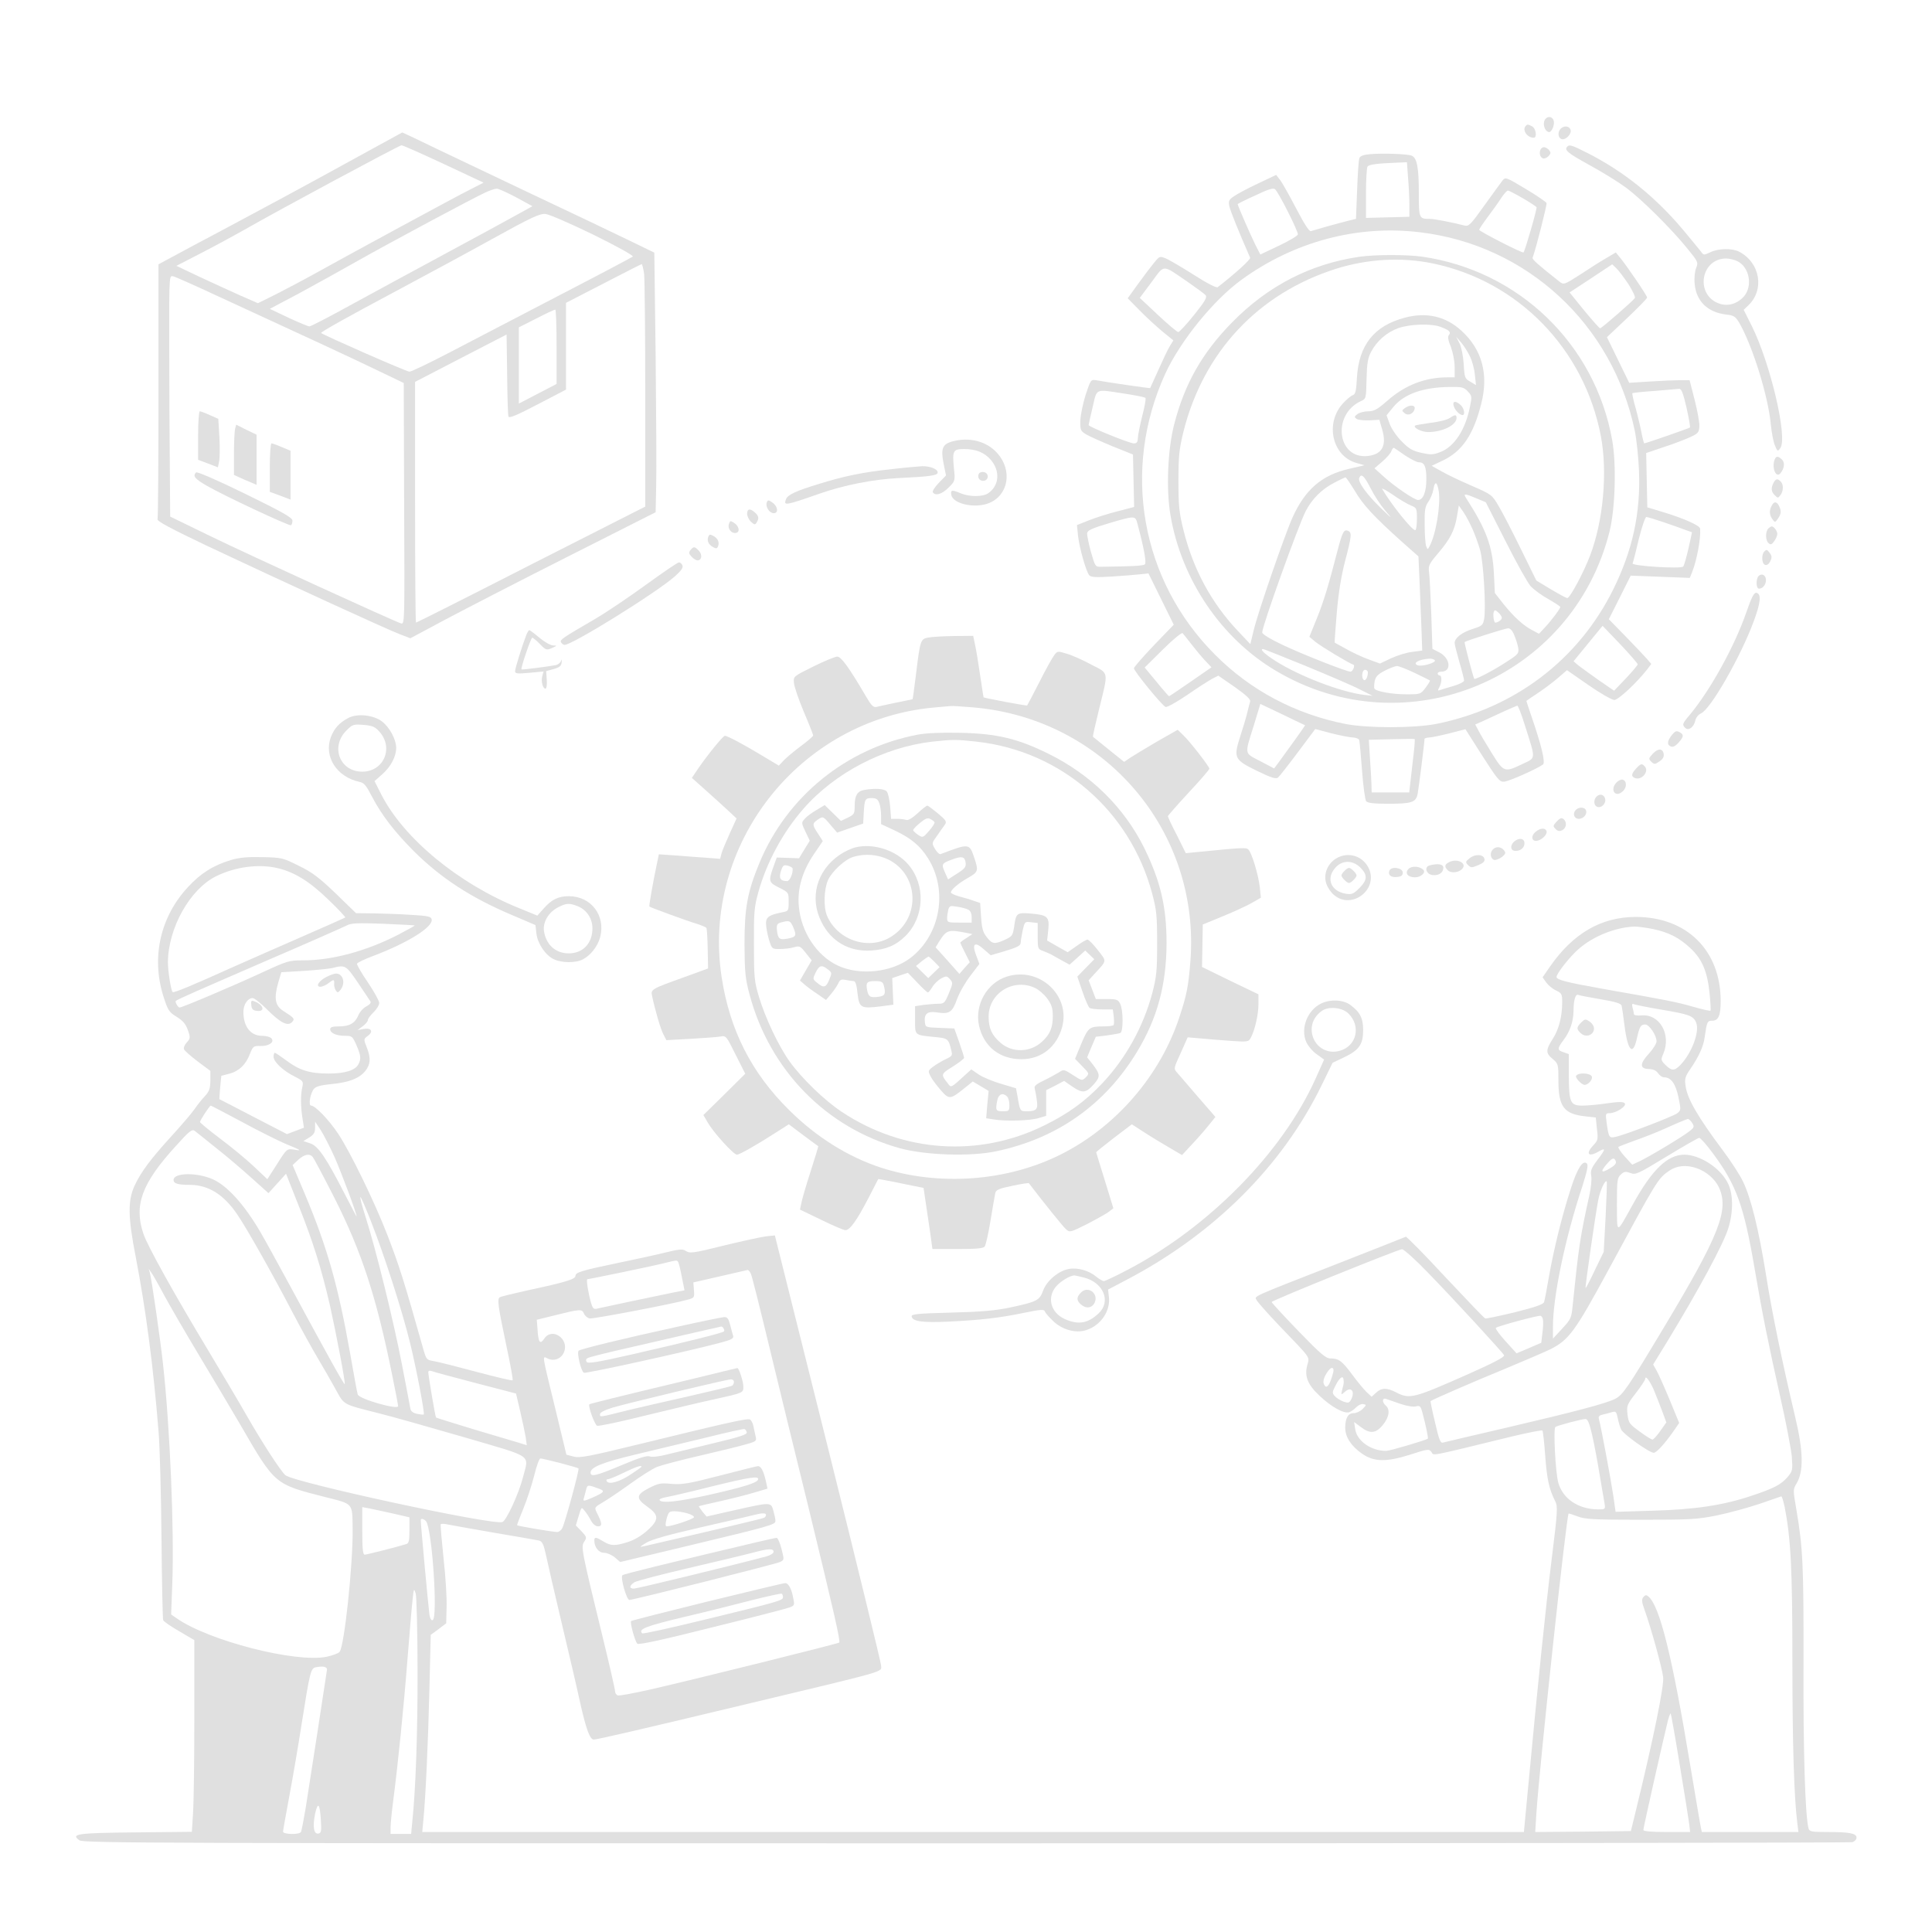 <?xml version="1.0" standalone="no"?>
<!DOCTYPE svg PUBLIC "-//W3C//DTD SVG 20010904//EN"
 "http://www.w3.org/TR/2001/REC-SVG-20010904/DTD/svg10.dtd">
<svg version="1.0" xmlns="http://www.w3.org/2000/svg"
 width="1024pt" height="1024pt" viewBox="0 0 1024 1024"
 preserveAspectRatio="xMidYMid meet">

<g transform="translate(0,1024) scale(0.1,-0.1)"
fill="#e0e0e0" stroke="none">
<path d="M8184 9595 c-6 -24 9 -55 27 -55 14 0 30 40 24 60 -9 29 -43 25 -51
-5z"/>
<path d="M8087 9573 c-21 -21 7 -63 42 -63 19 0 12 49 -8 60 -23 12 -26 12
-34 3z"/>
<path d="M8272 9558 c-17 -17 -15 -48 4 -55 21 -8 57 28 48 50 -7 20 -35 22
-52 5z"/>
<path d="M1809 9361 c-178 -98 -441 -240 -584 -316 -143 -76 -288 -153 -322
-172 l-63 -34 0 -669 c0 -367 -2 -675 -5 -682 -4 -10 69 -49 262 -141 401
-189 961 -446 1023 -469 l55 -21 185 99 c102 54 394 205 650 334 l465 235 3
145 c2 80 0 389 -3 688 l-7 543 -132 64 c-72 35 -306 147 -521 248 -214 102
-439 209 -500 238 -60 29 -126 61 -146 70 l-37 17 -323 -177z m543 10 l211
-99 -74 -38 c-73 -36 -642 -345 -829 -449 -52 -29 -140 -75 -194 -103 l-99
-49 -96 42 c-53 24 -150 68 -216 99 l-120 57 130 67 c72 37 175 93 230 124
201 115 820 447 833 448 7 0 108 -45 224 -99z m384 -177 l86 -47 -89 -49 c-48
-27 -214 -117 -368 -200 -154 -83 -377 -204 -496 -269 -119 -66 -222 -119
-229 -119 -7 0 -57 21 -111 46 l-99 47 153 81 c83 45 224 123 312 173 168 95
612 333 680 364 22 10 48 19 58 19 9 0 56 -21 103 -46z m409 -198 c126 -62
214 -111 209 -116 -5 -4 -180 -97 -389 -205 -209 -109 -469 -244 -578 -301
-109 -57 -207 -104 -217 -104 -15 0 -452 192 -468 205 -5 4 141 86 408 228
140 75 365 196 500 271 208 115 250 134 281 132 20 -2 133 -51 254 -110z m269
-208 c3 -29 6 -318 6 -643 l0 -590 -605 -307 c-332 -170 -607 -308 -610 -308
-3 0 -5 287 -5 638 l0 638 243 126 242 125 3 -211 c1 -116 4 -217 7 -224 4
-10 48 9 155 65 l150 78 0 230 0 230 198 102 c108 56 200 103 203 103 3 0 9
-24 13 -52z m-2274 -111 c528 -243 717 -331 852 -396 l148 -71 2 -640 c3 -636
3 -640 -17 -634 -40 13 -797 359 -1007 461 l-216 105 -4 562 c-1 308 -2 596 0
639 3 75 4 78 25 71 12 -4 110 -47 217 -97z m1810 -274 l0 -198 -100 -52 -100
-52 0 202 0 202 93 47 c50 26 95 47 100 47 4 1 7 -88 7 -196z"/>
<path d="M1050 7931 l0 -128 53 -20 52 -20 6 30 c4 16 5 74 2 128 l-6 99 -45
20 c-24 11 -48 20 -53 20 -5 0 -9 -58 -9 -129z"/>
<path d="M1246 7967 c-3 -12 -6 -72 -6 -133 l0 -111 28 -13 c15 -7 42 -19 60
-26 l32 -14 0 133 0 133 -54 26 -54 27 -6 -22z"/>
<path d="M1430 7761 l0 -128 55 -20 55 -21 0 130 0 129 -46 19 c-25 11 -50 20
-55 20 -5 0 -9 -57 -9 -129z"/>
<path d="M1039 7736 c-18 -19 -8 -33 56 -70 89 -52 438 -215 447 -210 5 3 8
14 8 25 0 15 -51 44 -251 142 -158 77 -254 118 -260 113z"/>
<path d="M8307 9463 c-18 -18 3 -35 116 -97 68 -37 155 -91 193 -119 81 -59
244 -221 328 -325 56 -69 58 -73 46 -102 -7 -17 -11 -53 -8 -84 8 -92 68 -151
166 -163 43 -5 50 -10 71 -45 71 -124 154 -392 167 -541 4 -39 13 -88 21 -107
14 -34 15 -34 29 -15 40 53 -51 445 -151 647 l-43 86 23 22 c89 83 65 227 -47
286 -37 19 -110 18 -153 -3 -34 -16 -36 -16 -49 3 -8 10 -52 64 -98 119 -146
173 -313 307 -504 404 -83 42 -96 46 -107 34z m903 -608 c62 -32 80 -129 35
-184 -34 -40 -84 -56 -130 -41 -131 43 -104 238 33 240 18 0 46 -7 62 -15z"/>
<path d="M8164 9445 c-8 -21 2 -45 19 -45 8 0 20 7 27 15 10 12 10 18 0 30 -7
8 -19 15 -27 15 -7 0 -16 -7 -19 -15z"/>
<path d="M7263 9423 c-36 -3 -53 -9 -58 -21 -4 -9 -9 -86 -12 -170 l-6 -152
-41 -10 c-52 -13 -180 -49 -198 -55 -9 -3 -35 38 -78 120 -36 69 -74 137 -86
152 l-20 26 -97 -46 c-54 -25 -111 -56 -128 -68 -26 -18 -29 -25 -23 -53 5
-24 51 -138 110 -272 4 -9 -85 -89 -172 -156 -7 -5 -54 19 -126 65 -63 40
-130 79 -148 87 -32 13 -34 13 -61 -20 -15 -18 -54 -69 -85 -112 l-57 -79 63
-64 c35 -36 90 -86 121 -112 l58 -47 -19 -31 c-10 -16 -37 -73 -60 -125 -24
-52 -43 -96 -44 -97 -1 -2 -230 31 -288 42 -26 4 -28 1 -54 -78 -14 -45 -27
-106 -28 -136 -1 -52 1 -55 32 -74 19 -11 82 -39 140 -63 l107 -43 3 -139 3
-139 -88 -23 c-49 -12 -117 -34 -152 -48 l-63 -25 6 -59 c8 -66 42 -185 59
-207 9 -10 34 -12 117 -7 58 4 126 9 151 12 l46 5 67 -136 67 -136 -106 -110
c-58 -61 -105 -115 -105 -121 0 -15 150 -199 168 -205 7 -3 59 26 115 64 56
39 116 77 133 86 l31 16 87 -60 c62 -44 85 -66 82 -77 -3 -10 -10 -37 -16 -62
-6 -25 -23 -82 -38 -127 -35 -111 -30 -120 93 -180 74 -36 98 -43 109 -34 7 6
55 67 105 134 l92 123 87 -23 c48 -12 100 -22 115 -22 15 -1 29 -7 31 -13 2
-7 9 -80 15 -162 6 -82 16 -155 22 -163 8 -9 41 -13 115 -13 128 0 149 7 158
54 6 33 36 270 36 289 0 4 10 7 23 8 12 0 61 10 108 22 l86 22 89 -140 c81
-126 92 -140 116 -138 24 1 173 67 206 91 14 10 -8 102 -63 261 -14 41 -25 75
-25 76 0 1 28 20 63 43 34 23 82 59 107 81 l45 39 114 -79 c63 -44 125 -79
137 -79 21 0 118 90 175 163 l21 28 -23 27 c-13 15 -64 68 -113 119 l-89 91
58 115 58 116 157 -6 156 -6 12 29 c26 66 47 180 43 232 -1 16 -82 53 -194 87
l-86 26 -3 144 -3 144 95 32 c52 17 115 41 140 53 40 18 45 25 47 56 1 19 -10
82 -25 140 l-27 105 -50 0 c-27 0 -99 -3 -160 -7 l-110 -7 -59 121 -59 121
107 101 c59 56 107 105 106 109 0 10 -106 166 -143 211 l-23 28 -49 -29 c-28
-16 -90 -55 -138 -87 -87 -56 -89 -56 -111 -39 -114 90 -146 118 -143 127 18
48 77 281 74 290 -3 6 -52 40 -111 75 -103 62 -107 63 -122 45 -8 -10 -51 -70
-96 -132 -75 -105 -83 -113 -107 -107 -67 17 -159 35 -183 35 -57 0 -58 1 -58
140 0 133 -10 184 -38 195 -22 9 -153 14 -219 8z m200 -125 c4 -46 7 -111 7
-145 l0 -62 -115 -3 -115 -3 0 130 c0 72 4 135 8 142 7 11 52 17 158 21 l51 2
6 -82z m-637 -180 c30 -59 54 -113 53 -120 0 -7 -45 -34 -100 -60 l-99 -47
-26 51 c-24 48 -94 208 -94 216 0 2 42 23 93 46 69 33 95 41 105 33 8 -6 38
-59 68 -119z m1244 72 c38 -22 71 -44 74 -48 4 -7 -60 -228 -69 -240 -5 -6
-235 112 -235 120 0 4 20 34 43 65 24 32 57 77 72 101 15 23 32 42 37 42 5 0
40 -18 78 -40z m-545 -181 c568 -67 1023 -488 1140 -1054 9 -44 19 -138 22
-210 9 -225 -34 -422 -137 -630 -185 -373 -523 -629 -938 -712 -118 -23 -365
-23 -482 0 -266 53 -502 178 -690 367 -393 393 -497 978 -264 1489 79 172 255
390 404 498 278 202 613 292 945 252z m1106 -275 c22 -35 38 -68 34 -74 -10
-15 -176 -160 -184 -160 -4 0 -42 43 -85 95 l-77 95 113 74 113 75 22 -21 c13
-12 41 -50 64 -84z m-2339 14 c47 -33 92 -65 98 -73 9 -11 -4 -33 -61 -104
-40 -50 -78 -91 -84 -91 -6 0 -55 41 -108 91 l-96 90 62 83 c71 96 54 96 189
4z m2647 -669 c12 -55 21 -103 18 -105 -4 -4 -234 -84 -242 -84 -2 0 -9 26
-15 58 -6 31 -20 90 -31 130 -12 41 -19 76 -17 78 3 2 56 8 119 12 63 5 121
10 129 11 12 1 21 -23 39 -100z m-2981 75 c59 -9 110 -19 113 -23 4 -3 -4 -46
-17 -96 -12 -49 -23 -102 -23 -117 -1 -22 -6 -28 -22 -28 -23 0 -239 88 -239
97 0 3 9 45 21 94 24 103 10 97 167 73z m71 -691 c36 -136 49 -208 38 -215
-10 -7 -68 -10 -229 -12 -33 -1 -33 0 -56 79 -12 44 -21 89 -20 99 2 15 26 26
113 52 143 42 142 42 154 -3z m2792 8 c46 -16 98 -34 115 -41 l32 -11 -19 -87
c-11 -47 -23 -90 -28 -95 -13 -13 -273 3 -268 17 3 6 18 64 33 129 16 64 34
117 40 117 5 0 48 -13 95 -29z m-141 -752 c0 -5 -28 -38 -62 -74 l-63 -66 -80
55 c-44 31 -92 66 -108 78 l-27 23 77 94 77 94 93 -97 c51 -54 93 -102 93
-107z m-2365 106 c21 -27 53 -66 72 -86 l34 -36 -110 -76 c-61 -42 -112 -77
-115 -77 -2 0 -32 34 -66 76 l-63 76 97 96 c53 53 100 91 104 86 5 -5 25 -31
47 -59z m602 -429 c2 -1 -95 -136 -143 -201 l-21 -28 -74 39 c-86 45 -83 31
-33 191 l34 112 118 -56 c64 -31 118 -57 119 -57z m1166 -3 c58 -183 59 -168
-15 -203 -94 -45 -98 -44 -161 58 -30 48 -62 102 -71 120 l-17 32 43 19 c24
11 72 33 108 50 36 16 68 30 72 31 4 0 23 -48 41 -107z m-593 -170 c-6 -54
-13 -117 -16 -140 l-5 -43 -100 0 -99 0 -1 43 c-1 23 -4 86 -8 139 l-6 97 120
3 c66 2 121 2 123 1 2 -1 -1 -46 -8 -100z"/>
<path d="M7205 8879 c-260 -38 -485 -154 -675 -348 -158 -161 -251 -325 -306
-538 -35 -133 -44 -347 -20 -485 58 -340 268 -651 558 -823 691 -411 1573 -43
1769 738 30 121 37 354 14 484 -91 510 -496 900 -1010 973 -83 11 -246 11
-330 -1z m388 -35 c453 -93 804 -453 892 -916 36 -191 13 -448 -57 -632 -34
-90 -107 -226 -121 -226 -5 0 -44 21 -86 46 l-78 47 -82 167 c-45 92 -98 195
-118 228 -35 60 -37 61 -142 107 -58 25 -130 59 -159 76 l-54 30 59 28 c103
49 163 137 204 302 40 155 4 287 -105 386 -84 77 -185 100 -301 69 -162 -43
-243 -145 -253 -318 -4 -73 -8 -88 -23 -93 -9 -3 -33 -23 -52 -44 -95 -105
-56 -277 70 -314 l45 -13 -82 -19 c-144 -33 -232 -109 -299 -257 -40 -88 -185
-507 -206 -598 l-18 -74 -69 73 c-139 148 -235 327 -285 530 -23 92 -27 127
-27 261 0 134 4 169 26 260 106 424 396 734 808 865 168 53 347 63 513 29z
m38 -335 c48 -17 62 -29 49 -44 -8 -9 -5 -28 10 -64 11 -30 20 -75 20 -106 l0
-55 -38 0 c-119 0 -225 -41 -320 -125 -53 -46 -70 -55 -101 -55 -20 0 -46 -7
-57 -15 -16 -13 -17 -16 -4 -25 8 -6 39 -9 68 -8 l53 3 15 -52 c25 -86 -1
-132 -78 -140 -161 -16 -189 220 -35 291 27 12 28 13 30 117 2 84 7 112 24
144 31 59 85 105 145 126 60 21 168 25 219 8z m159 -156 c12 -23 24 -67 27
-98 l6 -56 -30 18 c-29 16 -31 21 -35 93 -3 43 -12 90 -22 110 l-18 35 26 -30
c14 -16 35 -49 46 -72z m-10 -188 c22 -23 22 -28 11 -81 -24 -122 -83 -212
-157 -240 -39 -15 -52 -15 -101 -4 -45 10 -65 21 -102 59 -26 25 -55 67 -65
93 l-17 47 37 45 c57 68 156 103 295 105 68 1 78 -1 99 -24z m-331 -340 c29
-19 61 -35 70 -35 31 0 41 -22 41 -90 0 -67 -17 -110 -44 -110 -19 0 -124 71
-181 123 l-50 45 42 36 c23 20 45 45 48 56 4 11 10 18 14 16 4 -3 32 -21 60
-41z m-185 -172 c19 -38 53 -90 77 -118 42 -49 41 -49 -20 10 -74 71 -125 140
-117 161 10 27 26 14 60 -53z m-83 -15 c44 -75 103 -138 250 -270 l87 -77 6
-133 c3 -73 7 -185 10 -249 l4 -117 -52 -7 c-30 -3 -80 -19 -113 -34 l-59 -28
-60 22 c-33 12 -87 37 -120 56 -32 18 -60 33 -60 33 -1 1 4 71 11 156 9 105
23 194 44 275 36 137 37 153 15 162 -21 8 -29 -7 -54 -102 -50 -194 -75 -275
-111 -364 l-39 -96 32 -27 c28 -23 177 -113 201 -121 11 -3 -3 -37 -15 -37
-21 0 -247 89 -356 140 -70 33 -112 59 -112 68 0 34 189 560 230 642 34 66 87
119 155 153 28 15 53 26 56 27 4 0 26 -33 50 -72z m445 -3 c10 -73 -15 -227
-49 -290 -10 -19 -10 -19 -18 0 -4 11 -8 62 -8 113 -1 80 2 98 20 123 11 16
23 45 26 64 8 48 20 44 29 -10z m-148 -74 c31 -13 32 -15 32 -72 0 -33 -4 -59
-9 -59 -18 0 -126 135 -175 218 -4 7 21 -6 56 -30 34 -24 78 -50 96 -57z m347
38 l50 -21 104 -205 c57 -113 117 -221 133 -239 16 -18 58 -49 94 -69 35 -20
64 -39 64 -42 0 -9 -48 -73 -83 -110 l-30 -32 -36 19 c-48 25 -99 72 -154 141
l-44 56 -5 104 c-8 145 -40 232 -146 397 -18 27 -11 28 53 1z m-20 -164 c13
-29 31 -79 40 -111 18 -64 32 -310 21 -366 -6 -31 -11 -36 -59 -51 -58 -18
-97 -48 -97 -75 0 -9 12 -55 25 -101 14 -47 25 -91 25 -98 0 -7 -26 -20 -57
-29 -32 -9 -64 -19 -72 -22 -11 -4 -11 -1 -2 16 14 26 14 62 1 62 -5 0 -10 5
-10 10 0 6 8 10 19 10 56 0 49 71 -10 102 l-37 19 -6 187 c-4 103 -9 203 -12
222 -4 31 1 42 46 95 65 76 89 121 102 196 l10 60 25 -36 c14 -20 35 -61 48
-90z m155 -470 c0 -10 -21 -25 -35 -25 -7 0 -13 43 -8 56 5 13 8 12 24 -2 11
-9 19 -23 19 -29z m66 -92 c9 -20 18 -51 21 -67 4 -29 0 -34 -59 -72 -69 -46
-168 -97 -174 -92 -5 6 -54 191 -51 195 7 7 214 72 230 73 12 0 24 -13 33 -37z
m-1107 -162 c121 -50 250 -105 288 -125 l68 -34 -45 5 c-124 15 -344 100 -470
180 -59 38 -85 63 -65 63 3 0 104 -40 224 -89z m686 29 c8 -12 -69 -35 -91
-26 -30 11 7 32 63 35 12 0 24 -3 28 -9z m-106 -67 c42 -20 78 -38 80 -40 2
-1 -8 -18 -23 -38 -27 -35 -28 -35 -102 -35 -74 0 -160 15 -169 30 -3 4 -2 22
1 39 5 25 17 37 53 56 25 13 54 24 65 25 10 0 53 -17 95 -37z m-249 3 c0 -24
-12 -46 -21 -40 -15 9 -10 54 6 54 8 0 15 -6 15 -14z"/>
<path d="M7705 8088 c7 -23 32 -48 47 -48 15 0 8 37 -10 53 -27 25 -45 22 -37
-5z"/>
<path d="M7446 8077 c-17 -12 -17 -14 -1 -27 19 -16 48 -3 53 24 4 20 -26 22
-52 3z"/>
<path d="M7683 8024 c-12 -9 -57 -20 -100 -25 -42 -6 -80 -12 -83 -15 -11 -11
35 -34 69 -34 77 0 151 37 151 75 0 19 -9 18 -37 -1z"/>
<path d="M5043 7899 c-48 -14 -57 -39 -42 -115 l13 -64 -38 -39 c-21 -22 -35
-44 -32 -50 13 -21 48 -11 83 24 36 36 36 36 29 103 -9 94 -5 102 55 102 63 0
108 -19 142 -59 49 -59 43 -135 -15 -175 -28 -20 -98 -20 -145 -1 -48 20 -55
19 -51 -7 7 -49 127 -75 201 -44 102 42 124 172 44 263 -57 65 -151 89 -244
62z"/>
<path d="M9406 7804 c-17 -44 8 -101 31 -72 21 26 24 56 8 72 -21 20 -31 20
-39 0z"/>
<path d="M4731 7754 c-154 -16 -256 -37 -391 -79 -121 -37 -165 -57 -174 -81
-14 -36 -4 -34 179 30 129 45 282 75 415 82 171 8 210 14 210 30 0 18 -41 34
-83 33 -18 -1 -88 -7 -156 -15z"/>
<path d="M5187 7727 c-8 -21 8 -39 29 -35 27 5 25 42 -2 46 -12 2 -24 -3 -27
-11z"/>
<path d="M9400 7681 c-14 -28 -13 -47 7 -66 16 -16 17 -16 30 1 16 22 17 56 1
72 -17 17 -26 15 -38 -7z"/>
<path d="M4064 7577 c-8 -23 14 -57 37 -57 27 0 22 37 -8 57 -20 14 -23 14
-29 0z"/>
<path d="M9391 7561 c-15 -26 -13 -52 4 -74 13 -18 14 -17 31 8 13 20 15 33 8
52 -12 34 -30 40 -43 14z"/>
<path d="M3960 7517 c0 -13 9 -32 21 -43 17 -16 22 -16 29 -4 14 22 12 35 -8
53 -26 24 -42 21 -42 -6z"/>
<path d="M3864 7465 c-9 -23 8 -50 32 -50 27 0 24 34 -3 52 -21 14 -23 14 -29
-2z"/>
<path d="M9372 7438 c-16 -16 -15 -63 2 -77 11 -10 17 -7 30 11 9 12 16 30 16
38 0 16 -18 40 -30 40 -3 0 -11 -5 -18 -12z"/>
<path d="M3754 7395 c-8 -21 1 -42 26 -55 16 -9 21 -8 26 5 8 21 -1 42 -26 55
-16 9 -21 8 -26 -5z"/>
<path d="M3660 7325 c-10 -13 -10 -19 5 -35 10 -11 24 -20 32 -20 22 0 27 29
8 50 -22 24 -29 25 -45 5z"/>
<path d="M9352 7318 c-17 -17 -15 -65 3 -72 8 -3 19 3 25 14 13 24 13 33 -3
53 -10 14 -15 15 -25 5z"/>
<path d="M3420 7138 c-91 -66 -210 -146 -265 -178 -175 -102 -187 -110 -182
-123 2 -6 10 -13 18 -15 33 -6 491 278 588 365 31 28 43 44 38 56 -3 9 -12 17
-19 16 -7 0 -87 -55 -178 -121z"/>
<path d="M9321 7187 c-15 -15 -14 -67 2 -67 20 0 37 21 37 46 0 25 -22 38 -39
21z"/>
<path d="M9256 6995 c-62 -180 -191 -413 -300 -544 -40 -47 -41 -52 -24 -69
17 -17 45 3 53 37 3 17 16 33 31 40 51 23 209 299 278 485 38 101 43 149 15
154 -12 2 -25 -22 -53 -103z"/>
<path d="M2789 6873 c-23 -60 -59 -176 -59 -191 0 -12 12 -14 75 -8 l76 7 -7
-25 c-7 -29 3 -66 17 -66 6 0 9 20 7 46 l-3 47 40 11 c32 9 40 17 42 36 1 15
0 18 -3 8 -3 -10 -15 -20 -27 -23 -35 -7 -180 -26 -183 -23 -5 6 50 168 57
168 4 0 23 -15 41 -34 31 -32 35 -33 63 -21 29 13 29 13 6 14 -14 1 -46 19
-72 41 -26 22 -50 40 -54 40 -3 0 -10 -12 -16 -27z"/>
<path d="M4921 6861 c-42 -7 -44 -14 -66 -195 -9 -72 -17 -131 -18 -132 -1 0
-40 -9 -87 -18 -47 -10 -94 -20 -105 -23 -16 -3 -27 8 -54 54 -93 159 -133
213 -154 213 -12 -1 -69 -24 -127 -53 -105 -52 -105 -52 -102 -86 1 -19 25
-88 52 -153 28 -65 50 -122 50 -126 0 -4 -28 -29 -62 -54 -35 -26 -76 -60 -92
-76 l-28 -30 -90 54 c-96 58 -182 104 -196 104 -10 0 -91 -100 -142 -174 l-33
-49 74 -66 c41 -36 94 -85 118 -107 l45 -42 -36 -79 c-20 -44 -40 -92 -44
-107 l-7 -28 -76 6 c-42 3 -115 8 -162 12 l-87 6 -10 -49 c-21 -98 -43 -225
-40 -228 6 -5 202 -77 250 -91 26 -8 49 -18 52 -22 3 -5 6 -55 7 -112 l2 -103
-129 -47 c-170 -61 -176 -64 -168 -98 17 -80 46 -178 60 -204 l16 -31 126 7
c70 4 141 9 159 12 31 6 32 5 82 -96 l51 -101 -111 -110 -111 -109 23 -39 c29
-52 137 -171 155 -171 14 0 110 55 217 124 l58 37 77 -58 c42 -31 78 -58 79
-58 1 0 -17 -61 -41 -135 -24 -74 -46 -150 -49 -168 l-7 -33 112 -54 c61 -30
119 -55 129 -55 24 0 61 52 124 174 l50 97 35 -6 c19 -3 73 -14 120 -24 l85
-17 11 -74 c6 -41 17 -114 24 -162 l12 -88 133 0 c99 0 135 3 144 13 6 8 20
70 31 138 11 68 23 134 25 145 4 18 19 24 90 39 47 10 87 16 88 14 75 -98 180
-229 196 -243 21 -19 22 -19 114 27 50 26 102 55 115 65 l23 18 -45 147 c-25
80 -46 148 -46 150 0 2 42 36 94 76 l95 72 68 -44 c37 -24 97 -60 133 -81 l65
-38 50 54 c28 29 68 75 89 101 l38 47 -93 107 c-51 60 -101 117 -111 129 -18
20 -17 22 20 103 l37 83 70 -6 c39 -4 111 -9 161 -13 89 -6 92 -5 104 18 21
39 40 121 40 176 l0 53 -150 72 -149 73 2 113 2 112 107 44 c59 24 128 56 154
71 l47 27 -6 57 c-7 63 -42 180 -60 198 -12 12 -28 11 -272 -13 l-60 -6 -47
95 c-27 51 -48 97 -48 101 0 3 50 60 110 125 61 65 110 122 110 127 0 11 -103
144 -138 177 l-30 29 -109 -62 c-59 -35 -123 -73 -141 -85 l-34 -23 -81 65
c-45 36 -83 67 -84 68 -2 1 12 64 31 141 52 211 55 192 -39 241 -44 24 -102
50 -130 58 -49 15 -50 15 -67 -7 -10 -13 -46 -77 -79 -143 -34 -66 -63 -122
-65 -124 -2 -3 -221 38 -231 43 0 1 -9 53 -18 116 -9 63 -21 136 -27 163 l-10
47 -101 -1 c-56 -1 -117 -4 -136 -8z m234 -370 c699 -58 1210 -656 1154 -1350
-10 -126 -19 -174 -56 -286 -101 -313 -337 -587 -631 -734 -285 -143 -645
-169 -952 -70 -175 57 -344 163 -486 304 -201 198 -316 425 -359 705 -108 704
412 1365 1125 1430 47 4 87 8 90 8 3 1 55 -2 115 -7z"/>
<path d="M4863 6346 c-377 -72 -692 -327 -838 -680 -64 -155 -79 -239 -79
-431 1 -150 4 -181 27 -267 107 -400 406 -706 797 -814 136 -37 373 -45 510
-16 323 68 577 247 747 528 107 177 155 354 156 574 0 194 -32 329 -118 505
-107 216 -284 390 -510 501 -162 80 -273 106 -465 110 -102 2 -179 -1 -227
-10z m314 -37 c448 -50 813 -367 930 -806 23 -86 26 -117 26 -263 0 -147 -3
-176 -26 -265 -48 -178 -140 -344 -264 -476 -92 -97 -180 -161 -308 -224 -346
-171 -748 -144 -1072 71 -94 62 -213 178 -278 268 -58 81 -128 229 -162 341
-25 84 -27 103 -27 280 -1 170 2 199 23 275 44 159 131 320 240 444 166 190
425 325 681 355 108 12 130 12 237 0z"/>
<path d="M4580 6053 c-36 -6 -50 -30 -50 -83 0 -43 -2 -47 -37 -64 l-36 -17
-43 42 -43 42 -43 -26 c-24 -14 -52 -34 -62 -46 -19 -21 -19 -22 3 -69 l23
-48 -29 -47 -28 -46 -59 2 -59 2 -18 -50 c-27 -76 -25 -82 31 -110 50 -25 50
-26 50 -74 0 -48 -1 -50 -32 -56 -71 -14 -88 -25 -88 -59 0 -18 7 -56 15 -84
16 -52 16 -52 58 -52 23 0 57 4 74 9 30 9 35 7 64 -30 l31 -39 -31 -53 -31
-54 23 -20 c12 -11 43 -34 69 -51 l46 -32 27 32 c15 18 32 43 38 56 9 20 16
23 40 18 16 -3 35 -6 42 -6 9 0 16 -22 20 -65 9 -77 17 -82 123 -69 l67 9 -3
71 -3 70 41 14 42 14 50 -52 c27 -29 52 -52 56 -52 4 0 14 13 24 29 9 16 30
36 46 45 27 14 31 14 47 -4 16 -18 16 -22 -6 -75 -21 -50 -25 -55 -54 -55 -18
0 -53 -3 -79 -6 l-46 -7 0 -72 c0 -84 -4 -80 100 -91 76 -7 77 -8 93 -75 6
-23 2 -28 -31 -43 -21 -10 -51 -28 -67 -40 -27 -21 -27 -23 -12 -52 8 -16 33
-49 54 -73 44 -50 50 -49 128 14 l41 33 42 -25 42 -25 -7 -72 -6 -73 39 -6
c62 -11 195 -7 239 7 l40 12 0 68 0 68 48 24 47 25 45 -31 c53 -36 71 -34 114
15 34 39 33 51 -9 106 l-28 35 23 55 23 54 59 7 c32 5 64 10 71 13 16 6 16
122 -1 155 -11 22 -19 25 -71 25 l-58 0 -19 50 -19 49 28 31 c71 77 69 67 21
129 -24 31 -49 56 -55 56 -6 0 -32 -15 -58 -34 l-47 -33 -55 31 -54 31 6 56
c7 70 -3 79 -92 87 -76 6 -79 3 -89 -71 -7 -45 -10 -50 -49 -68 -55 -25 -67
-23 -96 14 -20 25 -26 46 -30 106 l-5 75 -35 12 c-19 7 -54 17 -77 23 -24 7
-43 16 -43 21 0 15 41 49 92 78 53 30 55 37 32 105 -26 78 -26 78 -179 20 -6
-2 -19 10 -29 27 -18 31 -18 31 11 71 15 22 34 48 41 58 11 16 7 23 -37 60
-27 22 -52 41 -56 41 -4 0 -28 -18 -52 -41 -27 -25 -50 -38 -59 -35 -9 3 -30
6 -48 6 l-33 0 -5 65 c-3 36 -11 72 -18 80 -12 15 -63 18 -120 8z m80 -69 c6
-14 10 -45 10 -69 l0 -43 73 -34 c86 -41 134 -81 175 -146 108 -170 67 -407
-92 -529 -102 -78 -271 -95 -387 -40 -111 53 -193 178 -205 313 -9 94 19 188
82 280 l45 66 -25 39 c-32 48 -32 54 0 76 26 17 27 17 64 -27 l37 -43 69 24
69 24 3 55 c4 74 7 80 42 80 24 0 33 -6 40 -26z m293 -102 c3 -4 -10 -24 -28
-45 -33 -38 -34 -38 -59 -22 -14 10 -26 21 -26 25 0 5 16 22 37 39 28 23 40
28 54 20 10 -5 20 -12 22 -17z m165 -214 c3 -23 -4 -32 -45 -58 l-48 -31 -17
38 c-19 43 -17 47 37 67 53 20 69 16 73 -16z m-917 -31 c3 -26 -15 -67 -29
-67 -36 0 -45 15 -33 53 10 31 15 34 36 29 14 -4 25 -10 26 -15z m932 -219
c10 -5 17 -20 17 -38 l0 -30 -65 0 c-61 0 -65 1 -65 23 0 12 3 32 6 45 6 21
11 23 48 16 22 -3 49 -10 59 -16z m-928 -94 c18 -44 15 -50 -31 -59 -43 -8
-51 -1 -56 45 -3 29 1 35 22 41 44 12 49 10 65 -27z m1295 -45 c0 -67 1 -70
28 -79 15 -6 34 -14 42 -18 8 -5 34 -19 57 -32 l42 -23 41 37 42 38 24 -23 24
-23 -45 -46 -45 -46 27 -79 c15 -44 32 -83 38 -87 5 -4 35 -8 66 -8 l57 0 5
-37 c2 -21 2 -41 0 -45 -2 -5 -25 -8 -51 -8 -79 0 -84 -5 -121 -92 l-33 -80
38 -39 c38 -39 38 -39 19 -59 -20 -19 -20 -19 -68 12 -48 31 -49 31 -75 14
-15 -9 -51 -29 -80 -43 -38 -18 -52 -29 -48 -41 2 -10 8 -37 11 -61 8 -50 -1
-61 -53 -61 -35 0 -36 1 -48 74 l-9 48 -77 23 c-42 12 -96 34 -119 49 l-41 28
-32 -29 c-75 -69 -75 -69 -91 -47 -40 50 -39 51 25 91 33 21 60 42 60 46 0 5
-12 42 -26 83 l-26 73 -77 3 c-75 3 -76 3 -79 31 -5 44 14 59 64 51 66 -10 81
0 106 69 12 34 44 90 71 125 l48 63 -17 45 c-24 63 -8 76 40 33 l37 -32 62 18
c80 24 97 32 97 50 0 8 5 36 10 62 11 48 11 49 45 45 l35 -4 0 -69z m-370 15
l24 -5 -32 -21 c-18 -11 -32 -22 -32 -24 0 -3 11 -27 25 -54 l25 -50 -28 -31
-27 -31 -63 71 -63 70 17 28 c42 66 48 68 154 47z m-177 -152 l27 -28 -30 -29
-30 -29 -33 32 -32 32 30 25 c17 13 33 24 36 25 3 0 17 -13 32 -28z m-565 -40
c22 -17 22 -19 7 -55 -17 -42 -30 -45 -64 -16 -24 19 -24 21 -8 54 19 39 32
43 65 17z m296 -84 c12 -45 7 -56 -26 -61 -45 -6 -55 -1 -62 35 -8 41 -1 48
43 48 32 0 40 -4 45 -22z m654 -590 c7 -7 12 -27 12 -45 0 -31 -2 -33 -35 -33
-37 0 -40 5 -29 59 7 33 30 41 52 19z"/>
<path d="M4535 5749 c-22 -5 -60 -23 -85 -40 -122 -84 -161 -228 -96 -356 52
-104 147 -158 263 -151 79 5 132 27 183 78 100 100 107 270 14 378 -64 75
-184 114 -279 91z m174 -65 c160 -80 172 -304 20 -405 -118 -80 -289 -26 -346
108 -19 46 -16 140 6 189 21 46 91 111 136 123 61 18 128 12 184 -15z"/>
<path d="M5337 5064 c-106 -33 -172 -150 -148 -260 25 -112 111 -179 227 -178
105 1 186 66 214 172 44 168 -123 320 -293 266z m150 -61 c19 -9 48 -34 64
-56 23 -32 29 -50 29 -94 0 -60 -15 -96 -57 -134 -62 -58 -158 -60 -220 -6
-47 41 -63 77 -63 139 0 125 133 206 247 151z"/>
<path d="M1845 6434 c-48 -26 -73 -54 -91 -100 -39 -103 30 -212 151 -238 25
-5 36 -19 67 -79 50 -96 120 -187 222 -289 144 -143 302 -246 522 -339 l122
-52 5 -44 c6 -54 48 -116 92 -137 41 -20 117 -21 154 -1 41 21 79 69 92 118
30 114 -48 217 -166 217 -56 0 -92 -18 -134 -66 l-33 -37 -95 39 c-321 129
-611 368 -731 601 l-37 73 42 37 c45 40 73 94 73 140 -1 45 -35 108 -75 139
-46 35 -133 44 -180 18z m166 -72 c77 -86 23 -212 -91 -212 -119 0 -170 132
-84 218 33 33 37 34 91 30 47 -4 61 -10 84 -36z m1053 -926 c46 -19 76 -65 76
-116 0 -80 -50 -133 -126 -133 -70 0 -121 47 -131 120 -6 47 26 100 77 125 42
22 60 22 104 4z"/>
<path d="M8861 6344 c-25 -32 -27 -52 -4 -61 10 -4 24 3 40 21 28 33 29 42 4
56 -16 8 -23 5 -40 -16z"/>
<path d="M8760 6245 c-22 -24 -23 -27 -8 -42 16 -15 19 -15 43 1 18 12 25 24
23 39 -4 31 -30 32 -58 2z"/>
<path d="M8672 6167 c-26 -28 -28 -43 -6 -51 34 -13 75 33 53 60 -16 19 -22
18 -47 -9z"/>
<path d="M8567 6092 c-36 -40 -5 -82 34 -46 23 20 22 57 -2 62 -8 1 -23 -6
-32 -16z"/>
<path d="M8462 6018 c-17 -17 -15 -47 3 -54 21 -9 47 15 43 40 -4 24 -28 32
-46 14z"/>
<path d="M8350 5945 c-16 -19 -6 -45 18 -45 25 0 46 25 38 45 -7 19 -40 19
-56 0z"/>
<path d="M8251 5886 c-20 -22 -21 -25 -6 -40 12 -12 21 -13 36 -6 22 12 25 43
6 59 -11 8 -19 5 -36 -13z"/>
<path d="M8140 5832 c-30 -24 -21 -57 12 -47 26 8 50 34 45 50 -6 18 -33 17
-57 -3z"/>
<path d="M8031 5784 c-29 -21 -28 -54 2 -54 27 0 47 17 47 41 0 24 -24 30 -49
13z"/>
<path d="M7910 5735 c-15 -18 -9 -49 11 -53 9 -1 26 6 40 16 20 17 21 22 10
36 -17 20 -45 21 -61 1z"/>
<path d="M7082 5690 c-46 -28 -68 -82 -53 -131 6 -21 25 -49 42 -63 92 -78
232 26 186 137 -30 70 -111 96 -175 57z m129 -49 c38 -39 37 -65 -6 -108 -31
-31 -40 -35 -72 -30 -78 13 -106 79 -57 136 36 43 93 44 135 2z"/>
<path d="M7126 5624 c-9 -8 -16 -19 -16 -24 0 -5 7 -16 16 -24 8 -9 19 -16 24
-16 5 0 16 7 24 16 9 8 16 19 16 24 0 5 -7 16 -16 24 -8 9 -19 16 -24 16 -5 0
-16 -7 -24 -16z"/>
<path d="M7789 5691 c-22 -18 -23 -21 -8 -36 15 -15 19 -15 53 -1 27 11 37 21
34 33 -5 26 -50 28 -79 4z"/>
<path d="M1225 5682 c-94 -28 -162 -71 -229 -144 -145 -156 -194 -368 -132
-572 24 -77 31 -89 64 -110 45 -28 56 -41 71 -85 10 -30 9 -37 -9 -56 -11 -12
-18 -28 -15 -36 3 -8 36 -37 73 -65 l67 -50 0 -52 c-1 -44 -6 -57 -31 -84 -17
-18 -41 -49 -54 -68 -13 -19 -65 -80 -115 -135 -116 -127 -167 -195 -202 -270
-36 -79 -35 -165 6 -375 54 -281 94 -583 122 -935 6 -77 13 -329 15 -560 2
-231 6 -425 9 -432 2 -7 40 -33 85 -59 l80 -47 0 -411 c0 -226 -3 -455 -7
-508 l-6 -97 -298 -3 c-311 -3 -346 -8 -298 -42 22 -15 410 -16 4699 -16 2571
0 4685 3 4698 6 12 4 22 14 22 24 0 23 -37 30 -156 30 -80 0 -93 2 -98 18 -18
60 -29 413 -27 872 1 521 -3 616 -38 820 -18 104 -18 105 2 139 37 62 35 170
-7 346 -68 287 -125 561 -156 760 -38 236 -79 404 -121 491 -16 35 -65 110
-107 166 -133 178 -189 274 -198 342 -6 38 -2 50 23 87 47 68 72 123 78 171
12 83 14 88 40 88 33 0 45 27 45 104 0 268 -179 446 -450 446 -183 0 -333 -87
-456 -265 l-38 -55 20 -28 c11 -15 34 -34 52 -42 29 -14 32 -19 32 -61 0 -76
-17 -144 -50 -195 -38 -60 -38 -76 0 -107 29 -25 30 -28 30 -114 0 -139 29
-178 144 -190 l54 -6 6 -60 c7 -55 5 -62 -18 -86 -43 -45 -29 -66 24 -36 42
24 42 17 -1 -40 -35 -46 -40 -60 -35 -87 3 -18 -1 -64 -10 -103 -50 -227 -56
-268 -90 -598 -5 -52 -11 -63 -55 -110 l-48 -52 0 60 c-1 158 64 471 156 748
25 79 32 112 24 120 -21 21 -51 -25 -85 -132 -46 -141 -90 -319 -116 -466 -11
-66 -23 -127 -26 -136 -3 -12 -46 -27 -154 -54 -83 -20 -154 -35 -158 -33 -5
1 -100 101 -212 220 -111 120 -206 216 -209 213 -4 -2 -163 -65 -352 -139
-480 -188 -451 -174 -438 -198 6 -11 61 -73 122 -137 169 -176 158 -160 146
-206 -16 -58 1 -103 64 -162 63 -60 130 -97 158 -88 11 4 28 16 38 27 11 11
27 18 37 16 17 -3 17 -5 -4 -26 -12 -12 -33 -22 -47 -22 -30 0 -45 -26 -45
-78 0 -48 31 -96 88 -136 64 -45 130 -46 256 -6 95 31 100 31 113 14 15 -20
-26 -28 425 82 87 21 160 35 163 32 3 -3 10 -63 15 -134 9 -124 21 -178 53
-241 14 -27 13 -53 -19 -309 -32 -259 -72 -646 -125 -1212 l-22 -232 -2920 0
-2919 0 6 63 c12 122 25 407 32 692 l7 290 41 30 41 31 2 84 c2 47 -5 164 -16
260 -10 96 -17 178 -15 181 2 4 21 3 42 -2 21 -4 132 -24 248 -44 115 -19 219
-38 230 -40 18 -4 25 -18 39 -82 9 -43 47 -208 85 -368 38 -159 81 -344 95
-410 32 -142 52 -195 72 -195 19 0 268 58 823 191 753 180 700 165 700 202 0
12 -126 530 -281 1151 l-282 1128 -47 -5 c-25 -3 -121 -24 -212 -46 -183 -45
-190 -46 -217 -29 -14 9 -37 6 -106 -11 -48 -12 -163 -37 -255 -56 -191 -40
-220 -49 -220 -68 0 -17 -56 -34 -253 -76 -76 -17 -143 -33 -148 -37 -15 -9
-9 -48 35 -257 21 -98 36 -180 33 -183 -2 -3 -87 17 -188 44 -101 27 -203 53
-226 57 -42 7 -43 8 -59 63 -102 362 -128 444 -191 607 -67 173 -194 435 -260
535 -49 74 -122 150 -144 150 -16 0 -4 68 16 90 11 12 39 19 91 24 93 9 146
29 179 68 29 35 32 71 8 129 -16 41 -16 42 7 59 31 23 18 44 -24 36 l-31 -6
28 21 c15 11 27 26 27 33 0 7 14 25 30 41 17 16 30 38 30 49 0 11 -27 60 -60
109 -34 49 -59 94 -58 99 2 6 42 25 88 42 184 70 316 153 308 193 -3 15 -18
19 -108 24 -58 4 -147 7 -199 8 l-94 1 -107 104 c-89 85 -124 112 -196 147
-84 42 -90 44 -193 46 -78 2 -122 -2 -166 -15z m245 -43 c90 -21 170 -70 269
-166 53 -50 93 -94 91 -96 -3 -2 -106 -48 -230 -102 -124 -54 -292 -128 -375
-165 -204 -92 -304 -134 -310 -128 -9 9 -25 111 -25 157 1 182 117 389 256
457 102 50 224 66 324 43z m728 -304 c2 -1 -37 -23 -85 -48 -171 -88 -352
-137 -505 -137 -76 0 -85 -3 -209 -60 -159 -74 -433 -190 -447 -190 -9 0 -26
30 -20 35 11 9 98 47 464 206 228 98 427 186 442 194 22 12 55 14 192 9 91 -4
166 -8 168 -9z m6563 -19 c85 -18 139 -46 199 -102 61 -57 89 -122 101 -237 5
-49 7 -92 5 -94 -2 -2 -44 7 -92 21 -87 25 -137 35 -479 95 -196 35 -245 48
-245 63 0 18 69 106 117 148 77 68 197 116 298 119 17 0 60 -6 96 -13z m-6865
-283 c32 -48 62 -93 67 -100 5 -8 -3 -17 -21 -27 -16 -8 -35 -29 -42 -46 -18
-43 -47 -60 -102 -60 -36 0 -48 -4 -48 -15 0 -20 32 -35 78 -35 38 0 40 -2 61
-49 24 -56 26 -74 10 -103 -17 -31 -71 -48 -157 -48 -100 0 -155 17 -224 69
-30 22 -58 41 -61 41 -4 0 -7 -9 -7 -21 0 -27 50 -74 112 -105 45 -23 47 -25
40 -57 -9 -41 -9 -99 1 -163 l8 -51 -45 -17 -45 -17 -178 92 c-98 51 -179 93
-180 93 -1 1 1 29 4 63 l6 61 42 11 c51 13 89 49 110 106 16 40 19 42 55 41
45 -1 76 20 59 40 -6 8 -29 14 -50 14 -61 0 -99 49 -99 127 0 39 23 73 49 73
9 0 43 -27 75 -59 71 -71 110 -92 133 -69 17 18 14 22 -47 61 -42 27 -49 67
-25 150 l16 54 117 7 c64 4 133 11 152 15 71 18 73 16 136 -76z m6586 -89 c78
-13 109 -22 113 -34 2 -8 9 -55 15 -104 17 -137 45 -166 66 -69 14 62 20 73
44 73 21 0 60 -57 60 -89 0 -12 -18 -41 -41 -66 -49 -53 -49 -80 1 -81 23 -1
38 -8 48 -22 8 -12 22 -22 32 -22 37 0 61 -34 76 -105 14 -68 14 -70 -7 -86
-23 -17 -281 -116 -328 -125 -32 -7 -35 -3 -46 79 -6 44 -5 47 17 47 35 0 93
39 79 53 -8 8 -32 8 -94 -1 -46 -7 -104 -12 -130 -12 -64 0 -71 16 -72 159 l0
114 -28 10 c-34 11 -34 19 -1 63 34 44 53 98 54 154 0 58 10 92 24 87 6 -3 59
-13 118 -23z m322 -55 c149 -25 171 -33 186 -69 20 -48 -25 -166 -86 -227 -30
-30 -45 -29 -77 3 -24 24 -25 27 -11 59 43 103 -20 212 -116 203 -23 -2 -40 1
-40 7 0 5 -3 21 -7 34 -5 21 -3 23 12 17 10 -3 73 -16 139 -27z m-7526 -593
c86 -47 191 -99 232 -117 90 -37 93 -40 47 -32 -36 5 -37 5 -88 -76 l-52 -81
-72 68 c-39 37 -119 103 -178 147 -58 44 -106 83 -107 88 0 9 51 87 57 87 2 0
75 -38 161 -84z m7691 -8 c12 -20 11 -24 -15 -44 -33 -27 -213 -135 -266 -160
l-37 -17 -40 44 c-22 24 -36 47 -33 50 4 3 43 18 87 34 44 15 123 46 175 70
52 24 100 43 105 44 6 1 16 -9 24 -21z m-7194 -185 c38 -87 115 -294 115 -310
0 -3 -28 51 -63 119 -98 191 -141 255 -183 268 l-36 12 31 19 c24 15 31 26 31
51 l0 33 30 -45 c16 -25 50 -91 75 -147z m-629 52 c55 -43 139 -115 188 -159
l89 -80 47 52 46 51 66 -167 c77 -192 123 -341 167 -532 34 -153 83 -411 78
-416 -4 -4 -99 168 -287 516 -70 129 -142 260 -160 290 -86 147 -176 246 -253
280 -84 37 -207 35 -207 -4 0 -19 22 -26 88 -26 98 -1 179 -52 251 -159 51
-75 189 -320 291 -516 46 -88 107 -198 135 -245 28 -47 70 -120 93 -162 48
-87 35 -79 227 -128 66 -16 270 -74 453 -127 378 -111 345 -88 313 -216 -22
-85 -87 -226 -108 -234 -49 -19 -1102 209 -1150 248 -25 21 -123 172 -210 324
-44 77 -134 228 -198 335 -180 299 -324 557 -345 621 -51 151 -9 267 172 465
70 78 85 90 99 81 9 -7 61 -48 115 -92z m7932 -27 c125 -168 165 -278 222
-613 41 -241 72 -394 136 -680 30 -132 57 -274 61 -315 5 -72 4 -77 -22 -108
-34 -40 -73 -61 -195 -101 -146 -49 -297 -72 -521 -78 l-196 -6 -12 84 c-12
82 -67 378 -77 410 -3 12 4 18 23 22 16 4 38 9 49 13 18 5 22 0 28 -31 4 -20
12 -48 18 -61 11 -25 150 -124 173 -124 15 0 59 49 104 113 l31 45 -51 124
c-28 67 -59 137 -69 154 l-18 32 75 122 c166 273 296 513 323 599 27 85 27
181 -1 238 -39 82 -149 153 -233 153 -88 -1 -169 -79 -268 -257 -94 -169 -87
-169 -88 -7 0 130 2 142 21 159 17 16 25 17 50 8 28 -11 39 -6 192 87 89 54
167 99 173 99 6 1 39 -36 72 -81z m-7420 -21 c6 -7 58 -105 115 -217 144 -286
222 -523 307 -945 17 -82 30 -152 30 -158 0 -21 -207 38 -214 62 -3 9 -21 106
-40 216 -64 362 -122 565 -240 846 l-65 154 30 28 c32 29 60 35 77 14z m6906
-22 c4 -10 -5 -22 -27 -35 -53 -33 -59 -22 -14 28 24 26 33 28 41 7z m427 -36
c53 -18 99 -58 120 -103 54 -119 3 -250 -291 -740 -192 -320 -218 -359 -259
-380 -46 -24 -213 -68 -568 -151 -180 -42 -335 -78 -345 -81 -13 -4 -21 14
-42 107 -15 61 -25 113 -24 113 22 13 227 102 383 166 110 46 225 95 255 110
96 49 130 96 305 419 259 479 262 485 324 527 39 26 88 31 142 13z m-481 -260
l-10 -184 -47 -97 c-25 -54 -48 -97 -49 -95 -4 3 53 395 67 467 10 51 36 107
45 98 2 -3 -1 -87 -6 -189z m-6542 -27 c70 -178 164 -470 206 -642 33 -135 78
-371 72 -377 -2 -2 -17 0 -35 3 -21 5 -33 13 -36 28 -2 11 -22 118 -45 236
-45 232 -138 610 -193 782 -19 59 -31 105 -26 103 4 -3 30 -63 57 -133z m5603
-270 c135 -139 390 -416 401 -435 4 -9 -57 -41 -190 -100 -291 -129 -310 -134
-382 -97 -50 26 -78 25 -107 -2 l-23 -21 -26 24 c-14 13 -48 54 -76 92 -55 74
-72 87 -116 87 -25 0 -52 23 -171 146 -77 80 -141 149 -141 153 0 8 665 277
691 280 9 0 72 -56 140 -127z m-3976 58 c3 -5 12 -41 19 -79 l14 -70 -57 -11
c-130 -27 -378 -79 -402 -85 -23 -6 -27 -2 -37 32 -14 48 -26 123 -19 123 10
0 354 71 407 85 70 17 68 17 75 5z m-2725 -175 c30 -55 112 -197 183 -315 71
-118 170 -285 220 -370 186 -321 181 -316 452 -385 150 -38 142 -29 144 -170
2 -189 -44 -619 -69 -650 -6 -8 -37 -19 -68 -26 -164 -34 -627 85 -796 204
l-29 20 6 161 c11 282 -12 832 -49 1166 -15 136 -60 448 -70 485 l-6 20 14
-20 c8 -11 39 -65 68 -120z m3110 113 c6 -13 50 -189 99 -393 49 -203 141
-581 205 -840 139 -572 171 -713 164 -721 -7 -6 -765 -195 -1007 -250 -85 -19
-160 -33 -167 -30 -8 3 -14 13 -14 22 0 9 -29 137 -65 284 -115 471 -116 481
-99 508 15 23 14 26 -14 56 l-30 31 15 50 c15 49 15 49 31 28 10 -11 25 -35
34 -52 11 -20 25 -31 38 -31 23 0 22 17 -7 73 -13 27 -13 28 33 55 26 15 91
59 145 98 54 39 117 79 141 89 23 9 128 37 233 61 104 24 214 51 243 60 50 14
53 17 47 41 -3 14 -9 39 -12 55 -3 16 -12 32 -19 35 -16 6 -139 -22 -568 -127
-287 -70 -333 -79 -366 -70 l-38 10 -55 228 c-78 320 -74 295 -43 281 34 -16
73 1 86 36 27 71 -66 132 -106 69 -22 -32 -31 -19 -35 51 l-4 50 85 21 c147
37 154 37 165 12 6 -13 19 -24 31 -26 20 -3 440 77 517 99 38 10 38 12 35 51
l-3 41 140 32 c77 18 143 33 148 34 4 0 12 -9 17 -21z m4198 -243 c2 -10 1
-41 -3 -70 l-6 -52 -65 -28 -66 -28 -58 64 c-32 35 -55 67 -52 71 9 9 224 67
237 64 6 -1 12 -11 13 -21z m-1112 -280 c-18 -70 -37 -93 -50 -59 -6 15 5 45
27 72 16 20 30 14 23 -13z m-4546 -55 l215 -56 22 -94 c12 -51 25 -113 29
-136 l6 -44 -48 15 c-27 8 -134 40 -239 71 -104 32 -192 59 -194 61 -4 3 -40
217 -41 240 0 8 7 10 18 6 9 -4 114 -32 232 -63z m4601 18 c2 -17 2 -19 -7
-53 -7 -30 -7 -30 14 -12 34 31 56 1 32 -43 -9 -16 -15 -17 -39 -9 -16 6 -37
19 -46 29 -15 17 -15 21 5 59 20 40 39 53 41 29z m1643 -51 c12 -29 32 -80 45
-114 l23 -62 -32 -45 c-17 -25 -36 -46 -42 -46 -5 0 -36 19 -68 43 -54 39 -58
45 -64 90 -5 47 -3 52 44 113 28 36 50 70 50 75 0 22 22 -6 44 -54z m-1341
-78 c32 -11 68 -17 82 -13 21 5 25 1 34 -33 17 -63 32 -135 29 -138 -9 -8
-202 -65 -221 -65 -80 0 -154 52 -164 114 l-6 39 35 -26 c49 -38 80 -35 117
10 34 41 40 83 16 103 -21 18 -20 44 3 35 9 -3 43 -15 75 -26z m1016 -166 c11
-49 29 -144 40 -213 12 -69 23 -137 26 -152 4 -27 2 -28 -33 -28 -106 0 -189
56 -213 142 -15 56 -27 288 -15 295 12 8 137 41 158 42 13 1 21 -19 37 -86z
m-4481 15 c2 -11 -36 -24 -175 -57 -98 -24 -210 -51 -248 -60 -42 -11 -80 -15
-92 -10 -15 5 -57 -8 -149 -47 -136 -57 -164 -63 -164 -39 0 29 64 54 239 96
97 23 264 63 371 89 107 27 200 47 205 46 6 -2 11 -9 13 -18z m-990 -162 c52
-14 96 -26 98 -29 6 -6 -72 -290 -86 -317 -6 -11 -18 -20 -27 -20 -20 0 -207
31 -212 36 -2 1 13 40 32 86 19 46 45 125 58 176 12 50 27 92 33 92 6 0 53
-11 104 -24z m432 -20 c0 -2 -25 -20 -56 -40 -59 -40 -117 -56 -128 -37 -4 6
-1 11 6 11 7 0 45 15 83 34 64 31 95 42 95 32z m-221 -118 c29 -11 22 -19 -42
-47 -43 -18 -48 -19 -43 -3 3 9 8 30 12 45 7 29 9 29 73 5z m6280 -95 c33
-170 41 -331 41 -818 0 -442 9 -724 26 -857 l6 -48 -256 0 -256 0 -5 23 c-3
12 -27 157 -55 322 -96 582 -163 854 -223 903 -11 10 -17 9 -27 -3 -10 -12 -9
-26 8 -72 32 -89 91 -301 97 -352 6 -44 -52 -329 -143 -701 l-28 -115 -253 -3
-254 -2 6 98 c17 256 159 1577 171 1590 2 1 23 -6 47 -15 38 -15 83 -18 334
-18 264 0 300 2 405 23 63 13 165 41 225 61 61 21 113 39 116 40 4 0 11 -25
18 -56z m-7376 -35 l87 -20 0 -68 c0 -57 -3 -70 -17 -74 -52 -16 -210 -56
-220 -56 -10 0 -13 32 -13 126 l0 126 38 -7 c20 -4 76 -16 125 -27z m175 -41
c32 -39 64 -514 35 -524 -7 -3 -14 9 -17 29 -5 34 -47 487 -46 501 0 11 16 8
28 -6z m-45 -792 c1 -331 -10 -637 -29 -812 l-5 -53 -55 0 -54 0 0 33 c0 18 6
82 14 143 24 183 55 485 76 754 11 140 23 282 27 315 6 56 7 58 16 30 5 -17
10 -200 10 -410z m-480 5 c-9 -64 -98 -639 -113 -733 -11 -65 -22 -122 -25
-127 -9 -15 -95 -13 -95 2 0 6 16 95 35 197 19 102 48 272 64 376 43 272 48
293 74 298 38 8 62 3 60 -13z m7170 -505 c25 -149 47 -289 50 -312 l5 -43
-124 0 c-83 0 -124 4 -124 11 0 12 114 517 131 583 6 21 12 36 14 34 2 -2 24
-125 48 -273z m-7202 -300 c3 -50 1 -60 -13 -63 -25 -5 -32 36 -18 105 15 68
26 53 31 -42z"/>
<path d="M1732 5063 c-41 -20 -62 -53 -34 -53 11 0 31 9 46 21 26 20 29 19 27
-11 0 -8 4 -22 9 -30 9 -13 12 -12 25 4 28 36 13 86 -24 86 -9 0 -31 -8 -49
-17z"/>
<path d="M1332 4912 c2 -21 9 -28 31 -30 45 -5 33 34 -16 51 -15 6 -18 2 -15
-21z"/>
<path d="M8381 4821 c-25 -25 -26 -35 -5 -55 19 -20 48 -20 64 -1 16 19 9 45
-17 62 -19 13 -24 12 -42 -6z"/>
<path d="M8354 4538 c-7 -10 29 -48 45 -48 19 0 44 29 38 44 -7 19 -72 23 -83
4z"/>
<path d="M3595 3209 c-289 -63 -518 -119 -528 -128 -11 -11 13 -111 28 -117
12 -5 562 116 718 158 62 16 77 24 73 37 -3 9 -10 35 -16 59 -9 34 -15 42 -33
41 -12 -1 -121 -23 -242 -50z m240 -10 c4 -6 5 -13 2 -16 -8 -8 -200 -56 -476
-119 -193 -44 -246 -53 -252 -42 -5 8 -3 16 6 20 7 5 112 31 232 58 120 28
274 63 343 79 69 16 128 29 132 30 4 1 10 -4 13 -10z"/>
<path d="M3660 2929 c-418 -100 -533 -129 -536 -132 -9 -8 28 -109 41 -114 8
-3 126 22 262 56 137 33 291 70 343 81 172 38 170 37 170 71 0 26 -24 100 -32
98 -2 0 -113 -27 -248 -60z m230 -13 c0 -8 -4 -17 -9 -20 -5 -4 -110 -29 -233
-57 -122 -27 -266 -61 -318 -73 -155 -39 -150 -38 -150 -22 0 10 24 22 69 36
82 24 599 148 624 149 9 1 17 -5 17 -13z"/>
<path d="M3815 2419 c-165 -43 -199 -48 -255 -44 -58 6 -71 3 -120 -22 -69
-35 -71 -55 -10 -98 64 -45 64 -70 2 -126 -31 -28 -69 -51 -104 -62 -70 -22
-90 -21 -130 3 -39 24 -48 25 -48 5 0 -35 23 -65 51 -65 15 0 41 -11 57 -24
l29 -25 352 84 c451 108 471 114 471 134 0 9 -5 33 -11 54 -13 46 -12 46 -204
3 l-150 -34 -22 26 c-11 15 -20 28 -19 29 1 1 53 13 116 27 63 14 145 35 181
46 l67 20 -9 41 c-12 53 -26 79 -42 78 -7 0 -97 -23 -202 -50z m203 -21 c-6
-18 -78 -40 -264 -82 -159 -35 -247 -45 -258 -27 -4 5 13 12 36 16 24 4 131
29 238 56 204 50 254 58 248 37z m-375 -179 c21 -6 37 -15 35 -21 -4 -10 -115
-47 -144 -48 -8 0 -8 11 -1 40 10 36 14 40 42 40 16 0 47 -5 68 -11z m417 -8
c0 -6 -4 -12 -9 -15 -7 -5 -259 -64 -636 -151 -28 -6 -27 -5 10 18 28 17 115
42 290 82 138 31 264 61 280 65 42 11 65 12 65 1z"/>
<path d="M4010 2066 c-477 -113 -706 -169 -711 -175 -12 -12 22 -131 37 -131
21 0 771 189 798 201 23 11 23 11 8 70 -8 32 -20 59 -26 58 -6 0 -54 -11 -106
-23z m90 -51 c0 -8 -16 -18 -37 -24 -188 -50 -687 -171 -703 -171 -27 0 -25
16 3 34 12 7 141 41 287 75 146 34 297 70 335 80 87 24 115 25 115 6z"/>
<path d="M3748 1751 c-219 -54 -400 -100 -403 -103 -7 -7 20 -107 33 -120 7
-7 132 20 394 86 211 52 397 100 412 106 26 9 28 13 21 46 -9 53 -26 84 -44
83 -9 0 -195 -45 -413 -98z m402 24 c0 -18 -18 -23 -417 -120 -177 -43 -325
-76 -329 -72 -23 22 18 38 223 87 120 28 283 69 363 90 80 20 148 35 153 33 4
-2 7 -10 7 -18z"/>
<path d="M7678 5669 c-22 -12 -23 -23 -4 -42 17 -17 60 -12 77 9 26 31 -32 57
-73 33z"/>
<path d="M7577 5653 c-30 -8 -18 -47 16 -51 33 -4 57 13 57 39 0 19 -28 24
-73 12z"/>
<path d="M7466 5635 c-22 -22 -5 -45 34 -45 30 0 59 25 44 40 -20 19 -61 22
-78 5z"/>
<path d="M7364 5625 c-9 -23 9 -37 42 -33 21 2 29 8 29 23 0 26 -62 35 -71 10z"/>
<path d="M7004 4922 c-74 -35 -112 -131 -81 -204 9 -20 33 -50 55 -65 l40 -29
-47 -105 c-176 -389 -563 -783 -992 -1008 -64 -34 -122 -61 -128 -61 -7 0 -26
11 -43 25 -37 31 -98 48 -144 39 -54 -10 -116 -62 -135 -114 -19 -53 -34 -60
-175 -90 -75 -16 -151 -23 -312 -27 -184 -5 -213 -8 -210 -21 5 -26 57 -33
193 -27 169 8 276 20 404 47 88 18 106 19 109 7 3 -8 22 -30 43 -50 48 -47
120 -67 176 -49 78 25 131 103 120 179 l-4 36 95 50 c465 243 827 603 1036
1031 l59 121 61 29 c80 38 101 69 101 144 0 63 -16 95 -67 133 -37 28 -104 32
-154 9z m141 -52 c71 -67 46 -176 -46 -200 -70 -19 -136 26 -146 98 -6 46 15
89 56 116 35 23 104 16 136 -14z m-1401 -1401 c105 -26 147 -128 78 -191 -57
-53 -107 -61 -179 -29 -74 34 -95 113 -46 172 24 28 72 57 96 59 5 0 27 -5 51
-11z"/>
<path d="M5730 3390 c-25 -25 -25 -42 -2 -63 28 -25 60 -21 74 9 22 48 -35 91
-72 54z"/>
</g>
</svg>
